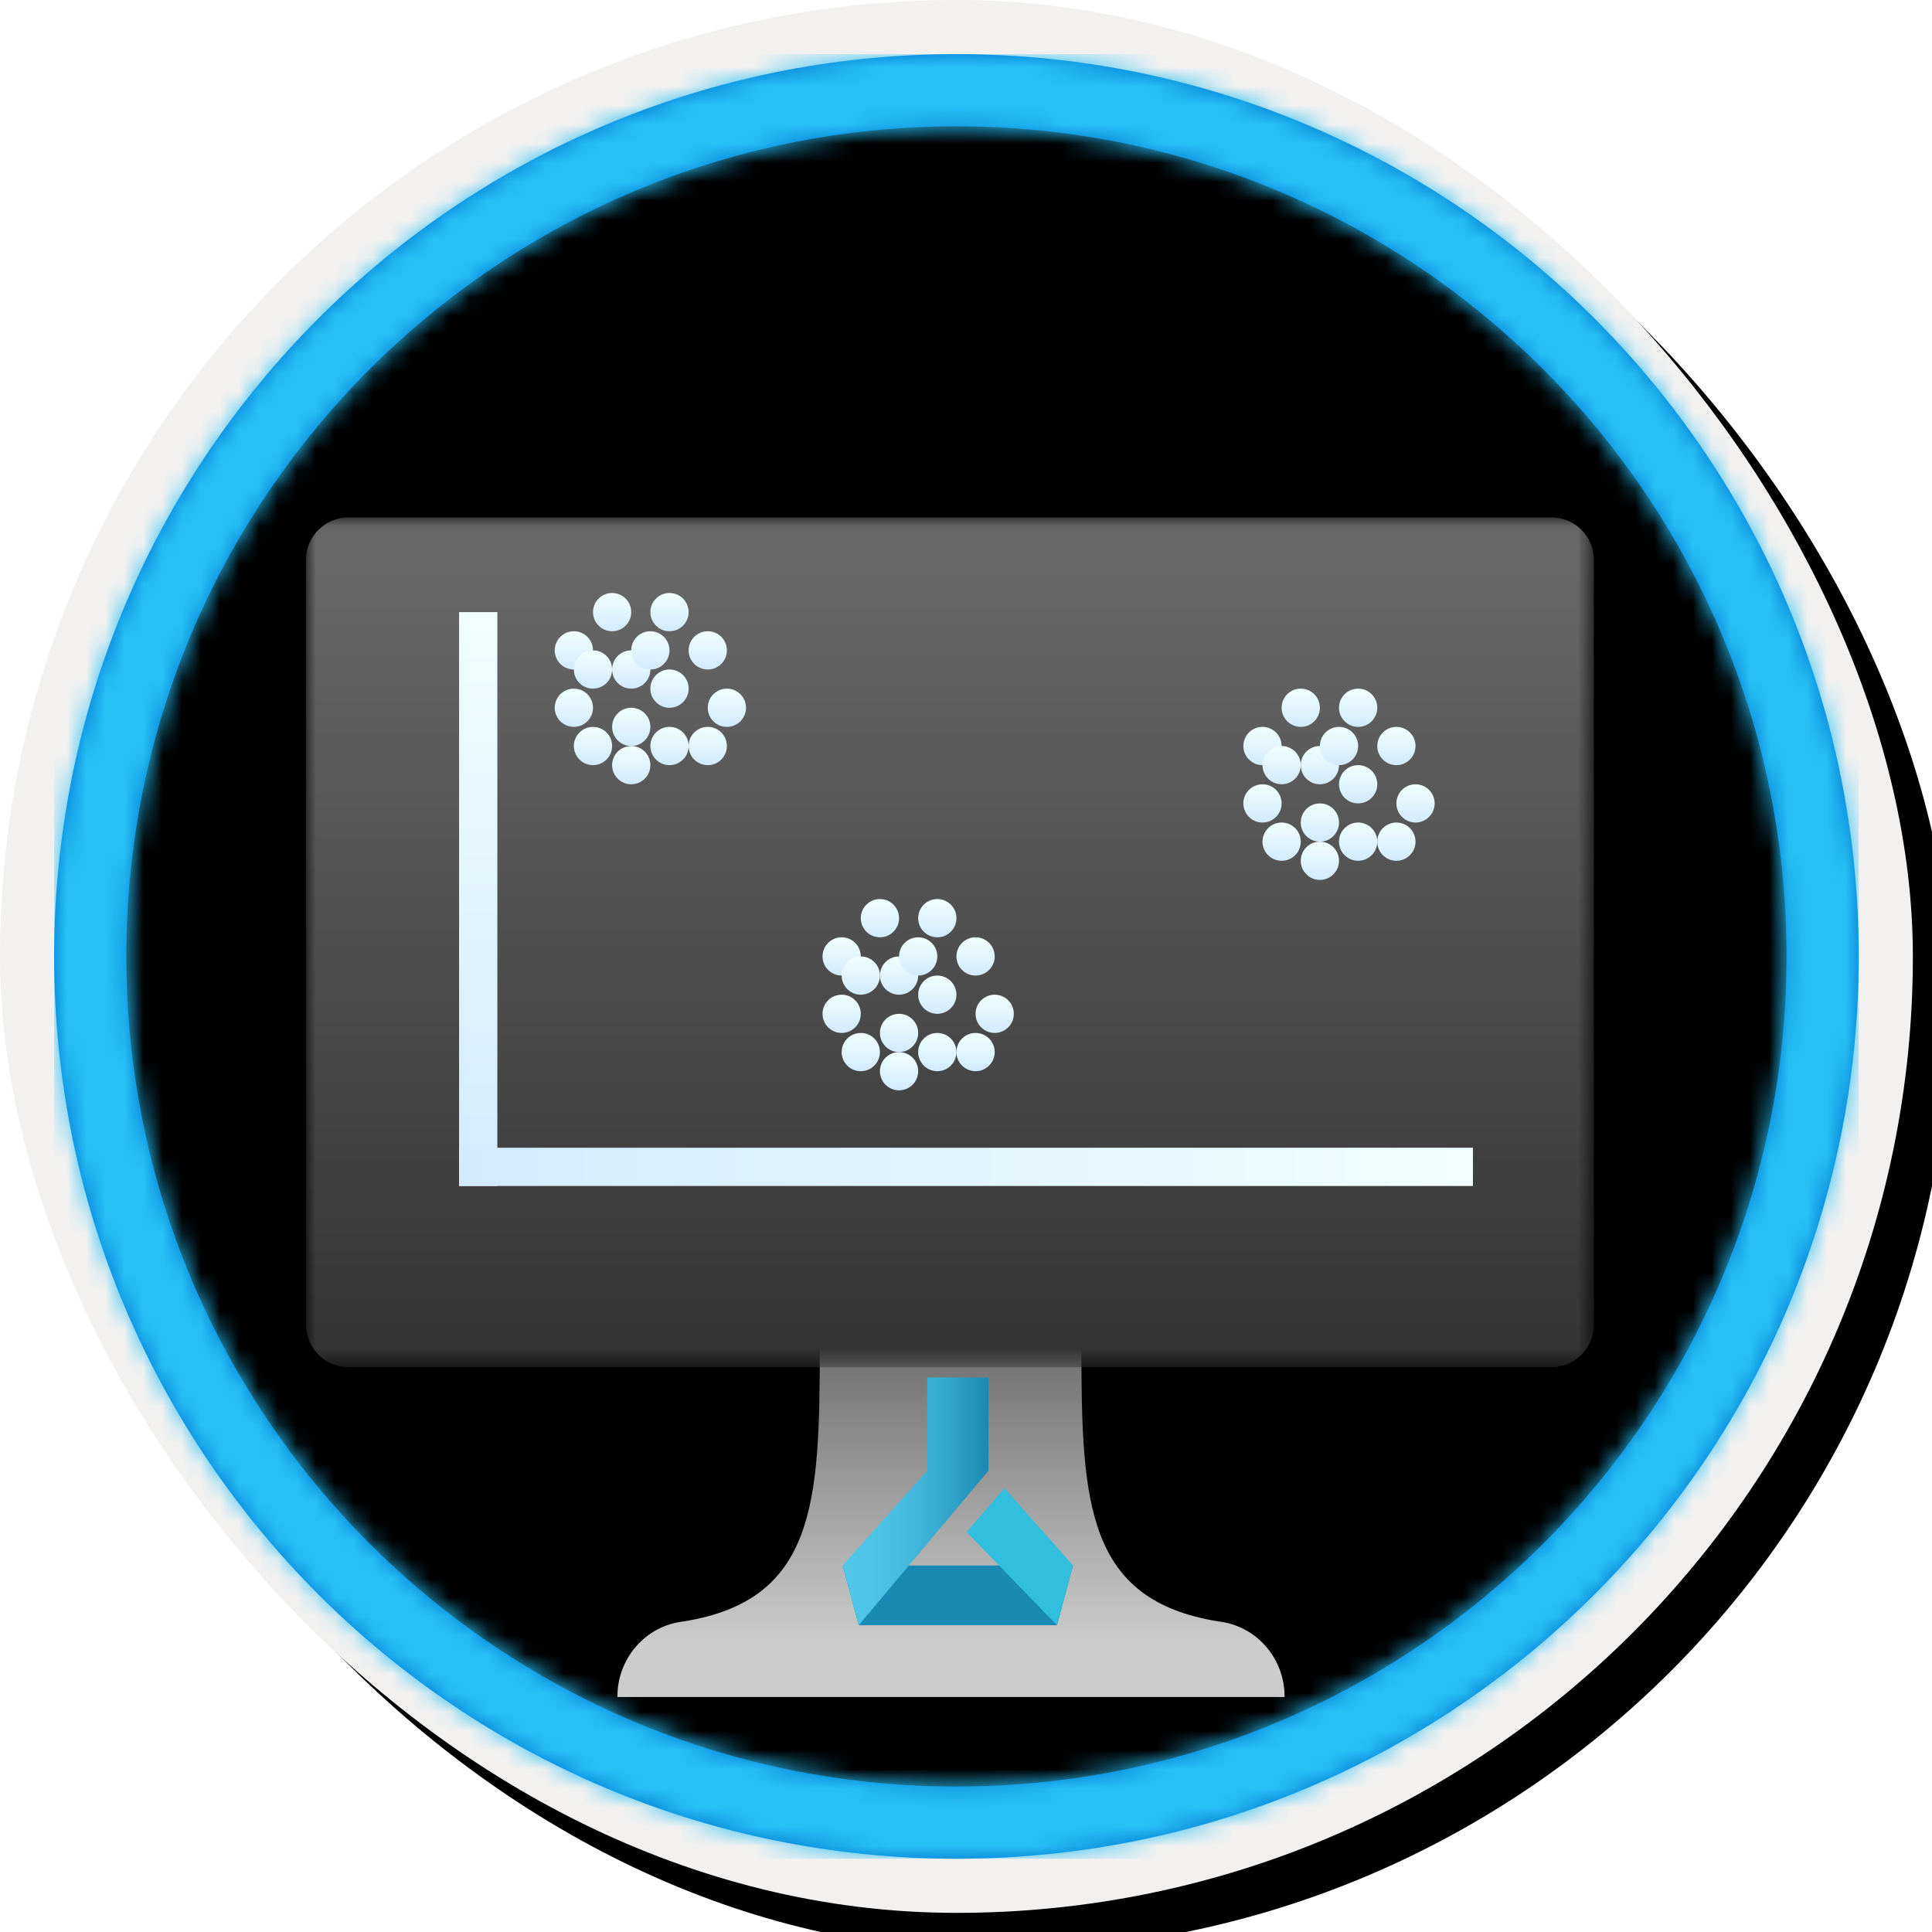 <svg xmlns="http://www.w3.org/2000/svg" xmlns:xlink="http://www.w3.org/1999/xlink" viewBox="0 0 101 101"><defs><linearGradient id="d" x1="77.83%" x2="-99.689%" y1="11.2%" y2="253.808%"><stop offset="0%" stop-color="#FFF"/><stop offset="100%" stop-opacity=".5"/></linearGradient><linearGradient id="j" x1="50%" x2="50%" y1="100%" y2="0%"><stop offset="15%" stop-color="#CCC"/><stop offset="100%" stop-color="#707070"/></linearGradient><linearGradient id="l" x1="50%" x2="50%" y1=".67%" y2="100%"><stop offset="0%" stop-color="#6A6A6A"/><stop offset="100%" stop-color="#343333"/></linearGradient><linearGradient id="n" x1="0%" x2="100.2%" y1="50%" y2="50%"><stop offset="0%" stop-color="#50C7E8"/><stop offset="25%" stop-color="#4CC3E4"/><stop offset="51%" stop-color="#41B6DA"/><stop offset="77%" stop-color="#2FA2C8"/><stop offset="100%" stop-color="#1989B2"/></linearGradient><linearGradient id="o" x1="50%" x2="50%" y1="100%" y2="0%"><stop offset="0%" stop-color="#D2EBFF"/><stop offset="100%" stop-color="#F0FFFD"/></linearGradient><linearGradient id="p" x1="50%" x2="50%" y1="100%" y2="0%"><stop offset="0%" stop-color="#D2EBFF"/><stop offset="100%" stop-color="#F0FFFD"/></linearGradient><linearGradient id="q" x1="50%" x2="50%" y1="100%" y2="0%"><stop offset="0%" stop-color="#D2EBFF"/><stop offset="100%" stop-color="#F0FFFD"/></linearGradient><path id="c" d="M0 0h94.34v94.34H0z"/><path id="g" d="M50 2.83c26.051 0 47.17 21.12 47.17 47.17 0 26.051-21.119 47.17-47.17 47.17C23.949 97.17 2.83 76.05 2.83 50 2.83 23.949 23.95 2.83 50 2.83Zm0 3.774C26.033 6.604 6.604 26.033 6.604 50c0 23.967 19.429 43.396 43.396 43.396 23.967 0 43.396-19.429 43.396-43.396C93.396 26.033 73.967 6.604 50 6.604Z"/><path id="k" d="M0 .049h67.321v44.423H0z"/><filter id="e" width="102%" height="102%" x="-.5%" y="-.5%" filterUnits="objectBoundingBox"><feOffset dx="1" dy="1" in="SourceAlpha" result="shadowOffsetOuter1"/><feMorphology in="SourceAlpha" radius="4" result="shadowInner"/><feOffset dx="1" dy="1" in="shadowInner" result="shadowInner"/><feComposite in="shadowOffsetOuter1" in2="shadowInner" operator="out" result="shadowOffsetOuter1"/><feColorMatrix in="shadowOffsetOuter1" values="0 0 0 0 0 0 0 0 0 0 0 0 0 0 0 0 0 0 0.15 0"/></filter><filter id="i" width="135.3%" height="138.7%" x="-17.6%" y="-19.4%" filterUnits="objectBoundingBox"><feOffset dy="2" in="SourceAlpha" result="shadowOffsetOuter1"/><feGaussianBlur in="shadowOffsetOuter1" result="shadowBlurOuter1" stdDeviation="2"/><feColorMatrix in="shadowBlurOuter1" result="shadowMatrixOuter1" values="0 0 0 0 0 0 0 0 0 0 0 0 0 0 0 0 0 0 0.1 0"/><feMerge><feMergeNode in="shadowMatrixOuter1"/><feMergeNode in="SourceGraphic"/></feMerge></filter><rect id="a" width="94.34" height="94.34" x="0" y="0" rx="47.17"/><rect id="f" width="100" height="100" x="0" y="0" rx="50"/></defs><g fill="none" fill-rule="evenodd"><g transform="translate(2.83 2.83)"><mask id="b" fill="#fff"><use xlink:href="#a"/></mask><g mask="url(#b)"><use xlink:href="#c" fill="#0078D4"/><use xlink:href="#c" fill="url(#d)" fill-opacity=".4"/></g></g><use xlink:href="#f" fill="#000" filter="url(#e)"/><rect width="96" height="96" x="2" y="2" stroke="#F2F1F0" stroke-linejoin="square" stroke-width="4" rx="48"/><mask id="h" fill="#fff"><use xlink:href="#g"/></mask><use xlink:href="#g" fill="#0078D4" fill-rule="nonzero"/><g fill="#27C0F5" mask="url(#h)"><path d="M2.83 2.83h94.34v94.34H2.83z"/></g><g filter="url(#i)" transform="translate(16 25)"><path fill="url(#j)" fill-rule="nonzero" d="M47.704 57.765c-6.898-1.106-7.17-6.161-7.17-14.336H26.856c0 8.175-.232 13.23-7.13 14.336-1.972.222-3.461 1.927-3.45 3.95h34.878c.012-2.023-1.477-3.728-3.45-3.95Z"/><mask id="m" fill="#fff"><use xlink:href="#k"/></mask><path fill="url(#l)" d="M65.092.049c1.231 0 2.23.988 2.23 2.207v40.008a2.22 2.22 0 0 1-2.23 2.208H2.229A2.218 2.218 0 0 1 0 42.264V2.256C0 1.037 1 .05 2.23.05h62.863Z" mask="url(#m)"/></g><g fill-rule="nonzero"><path fill="#198AB3" d="M55.256 84.964H44.89l-.838-3.125h12.042z"/><path fill="url(#n)" d="M4.497.381V5.26l-4.42 4.954.838 3.125 6.783-8.08V.382z" transform="translate(43.976 71.626)"/><path fill="#32BEDD" d="m55.256 84.964-4.726-4.878 1.982-2.286 3.582 4.039z"/></g><g fill="url(#o)" transform="translate(29 31)"><circle cx="4" cy="4" r="1"/><circle cx="4" cy="7" r="1"/><circle cx="6" cy="5" r="1"/><circle cx="5" cy="3" r="1"/><circle cx="3" cy="1" r="1"/><circle cx="1" cy="3" r="1"/><circle cx="2" cy="4" r="1"/><circle cx="1" cy="6" r="1"/><circle cx="6" cy="1" r="1"/><circle cx="8" cy="3" r="1"/><circle cx="2" cy="8" r="1"/><circle cx="6" cy="8" r="1"/><circle cx="9" cy="6" r="1"/><circle cx="4" cy="9" r="1"/><circle cx="8" cy="8" r="1"/></g><g fill="url(#o)" transform="translate(43 47)"><circle cx="4" cy="4" r="1"/><circle cx="4" cy="7" r="1"/><circle cx="6" cy="5" r="1"/><circle cx="5" cy="3" r="1"/><circle cx="3" cy="1" r="1"/><circle cx="1" cy="3" r="1"/><circle cx="2" cy="4" r="1"/><circle cx="1" cy="6" r="1"/><circle cx="6" cy="1" r="1"/><circle cx="8" cy="3" r="1"/><circle cx="2" cy="8" r="1"/><circle cx="6" cy="8" r="1"/><circle cx="9" cy="6" r="1"/><circle cx="4" cy="9" r="1"/><circle cx="8" cy="8" r="1"/></g><g fill="url(#o)" transform="translate(65 36)"><circle cx="4" cy="4" r="1"/><circle cx="4" cy="7" r="1"/><circle cx="6" cy="5" r="1"/><circle cx="5" cy="3" r="1"/><circle cx="3" cy="1" r="1"/><circle cx="1" cy="3" r="1"/><circle cx="2" cy="4" r="1"/><circle cx="1" cy="6" r="1"/><circle cx="6" cy="1" r="1"/><circle cx="8" cy="3" r="1"/><circle cx="2" cy="8" r="1"/><circle cx="6" cy="8" r="1"/><circle cx="9" cy="6" r="1"/><circle cx="4" cy="9" r="1"/><circle cx="8" cy="8" r="1"/></g><path fill="url(#p)" d="M24 32h2v30h-2z"/><path fill="url(#q)" d="M49.5 34.5h2v53h-2z" transform="rotate(90 50.5 61)"/></g></svg>